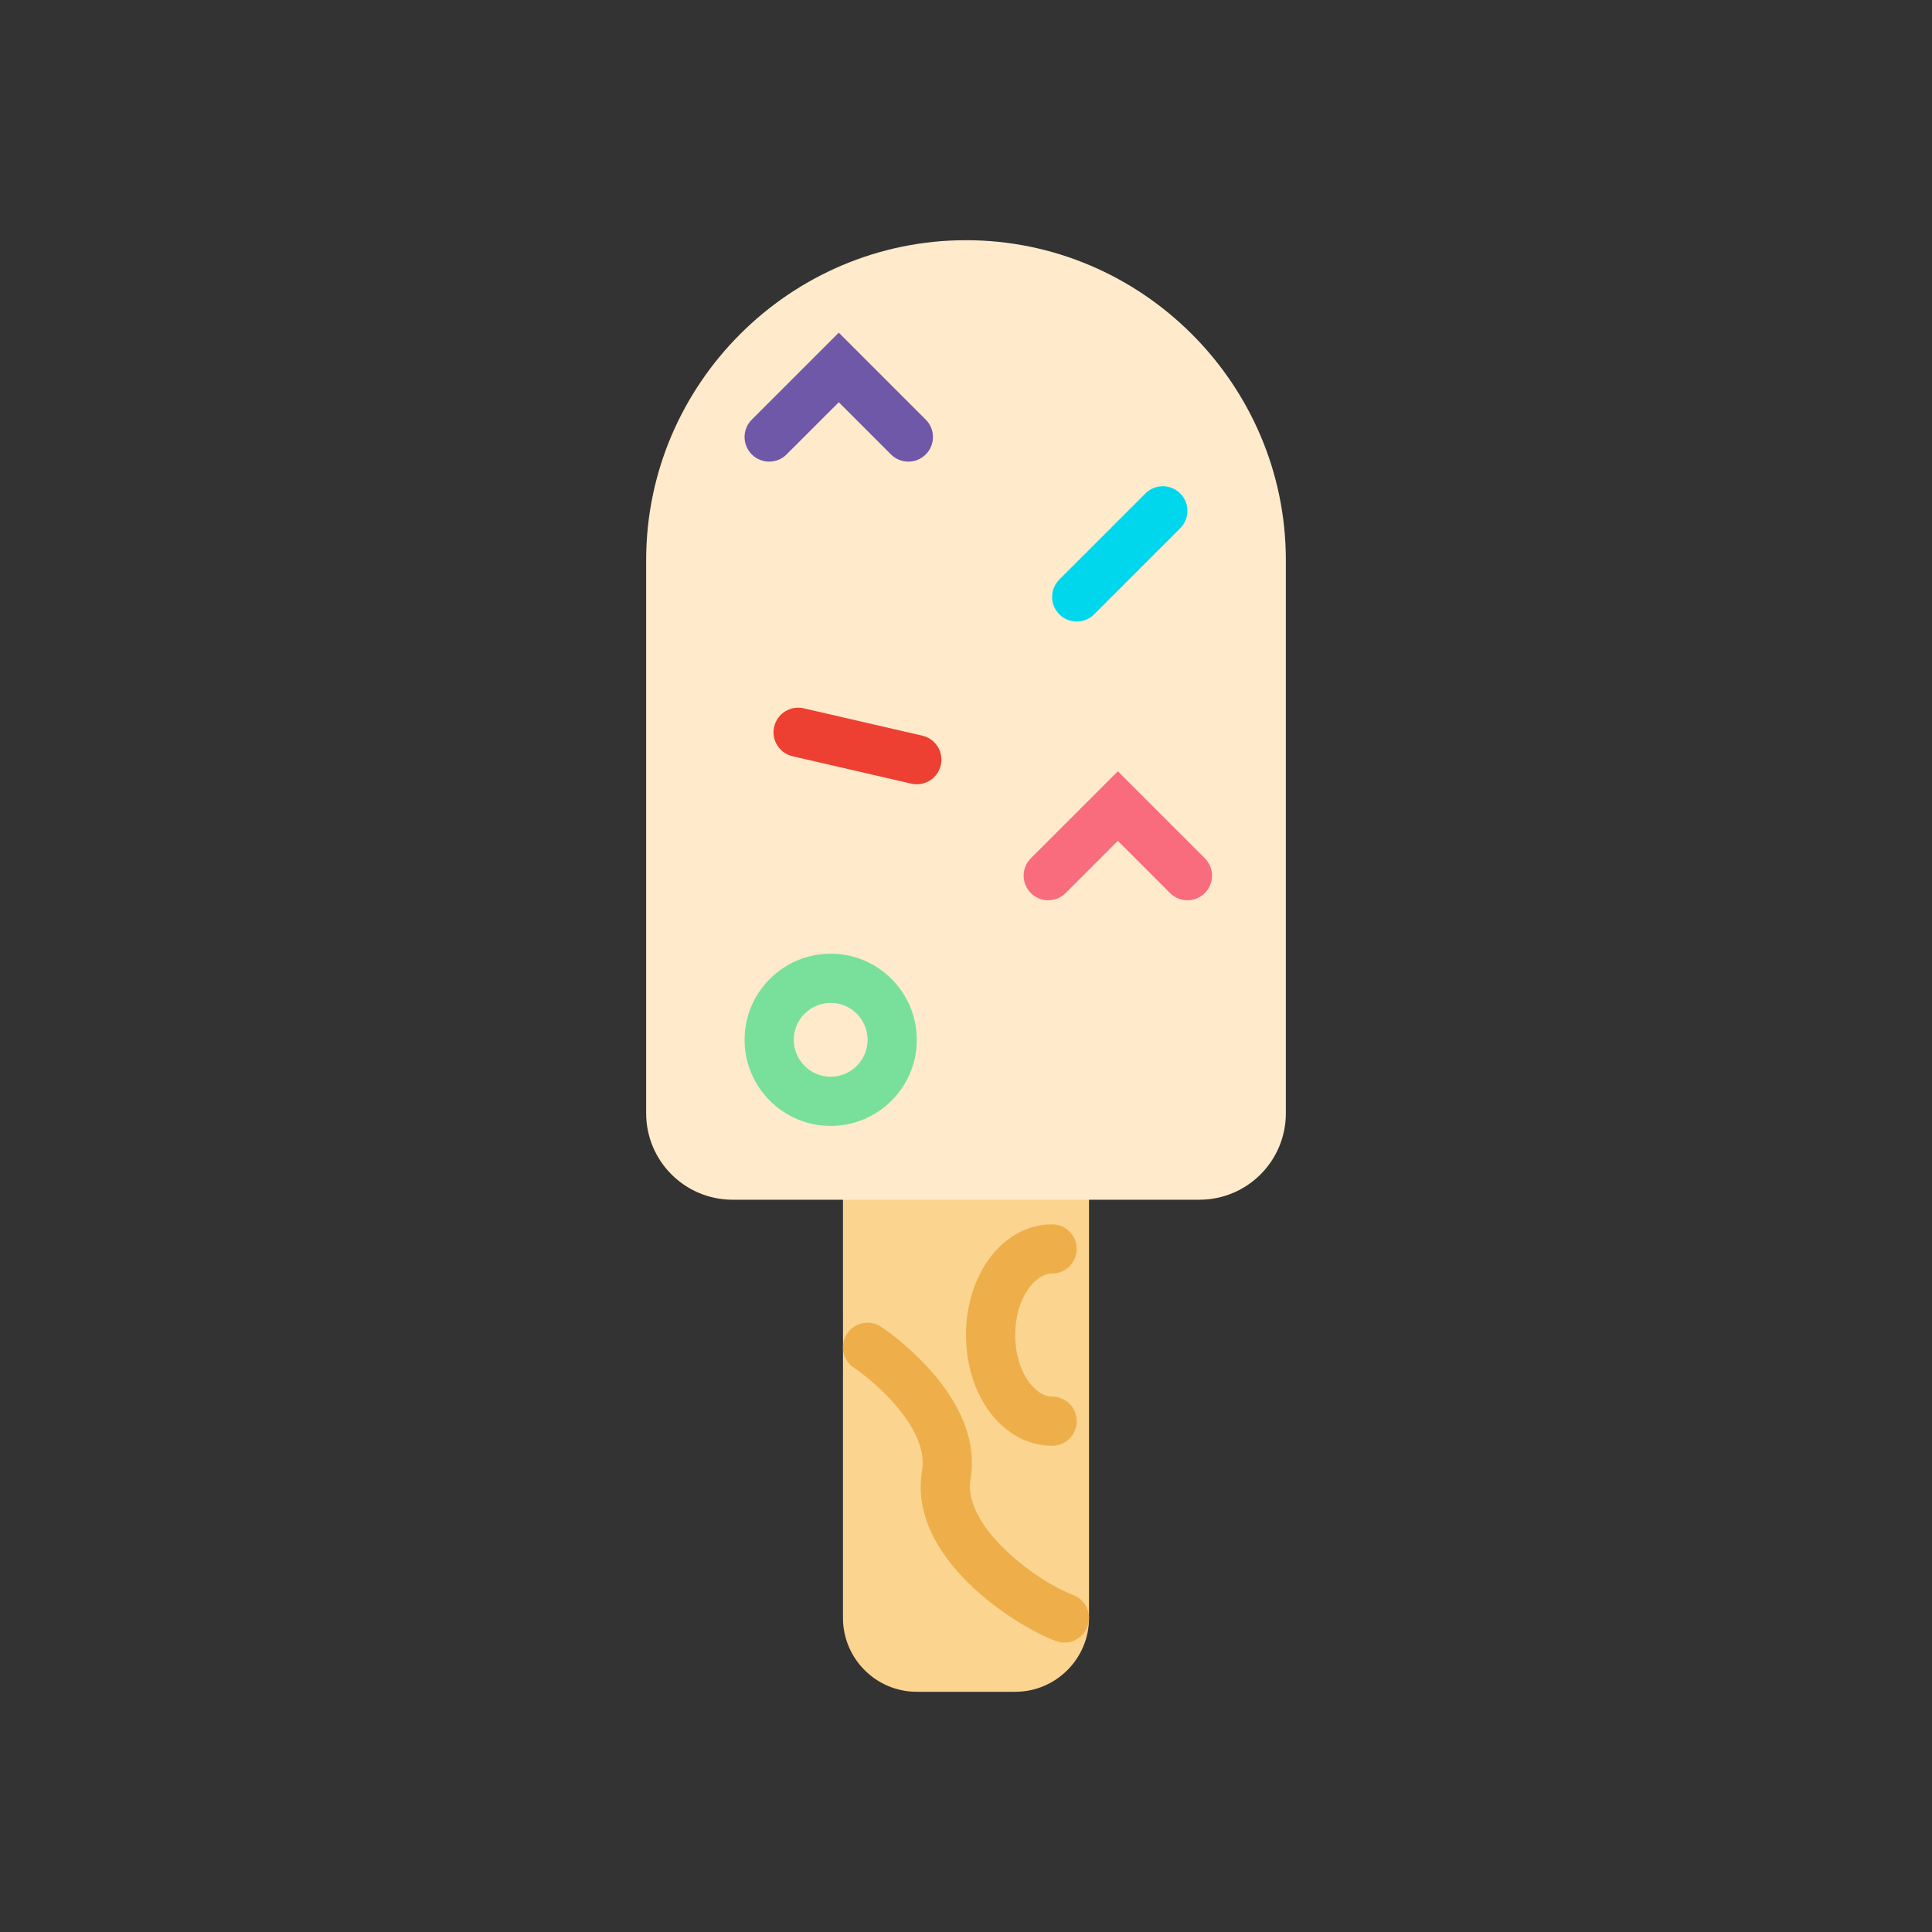 <?xml version="1.0" encoding="utf-8"?>
<!-- Generator: Adobe Illustrator 16.0.0, SVG Export Plug-In . SVG Version: 6.00 Build 0)  -->
<!DOCTYPE svg PUBLIC "-//W3C//DTD SVG 1.1//EN" "http://www.w3.org/Graphics/SVG/1.1/DTD/svg11.dtd">
<svg version="1.1" id="Capa_1" xmlns="http://www.w3.org/2000/svg" xmlns:xlink="http://www.w3.org/1999/xlink" x="0px" y="0px"
	 width="350px" height="350px" viewBox="0 0 350 350" enable-background="new 0 0 350 350" xml:space="preserve">
<rect x="0" y="0" width="350" height="350" fill="#333333" stroke="none"/>
<g>
	<g>
		<path fill="#FBD490" d="M183.914,302.028h-17.828c-4.903,0-8.915-4.013-8.915-8.915v-75.771h35.657v75.771
			C192.828,298.016,188.817,302.028,183.914,302.028z"/>
		<path fill="#FBD490" d="M183.914,306.484h-17.828c-7.372,0-13.372-5.999-13.372-13.371v-80.228h44.572v80.228
			C197.286,300.485,191.286,306.484,183.914,306.484z M161.629,221.8v71.313c0,2.461,2.001,4.457,4.457,4.457h17.828
			c2.456,0,4.457-1.996,4.457-4.457V221.8H161.629z"/>
	</g>
	<path fill="#EEAF4B" d="M192.828,297.57c-0.512,0-1.033-0.089-1.547-0.276c-7.407-2.736-26.916-15.141-24.241-30.883
		c1.301-7.671-8.718-16.225-12.329-18.613c-2.055-1.358-2.616-4.127-1.257-6.178c1.354-2.059,4.123-2.62,6.177-1.256
		c0.767,0.507,18.733,12.586,16.197,27.535c-1.493,8.808,12.319,18.729,18.546,21.028c2.309,0.852,3.489,3.42,2.634,5.728
		C196.345,296.456,194.642,297.57,192.828,297.57z"/>
	<path fill="#EEAF4B" d="M190.6,261.913c-8.745,0-15.6-8.811-15.6-20.057c0-11.245,6.854-20.057,15.6-20.057
		c2.461,0,4.458,1.992,4.458,4.457s-1.997,4.457-4.458,4.457c-3.16,0-6.686,4.572-6.686,11.143c0,6.569,3.525,11.143,6.686,11.143
		c2.461,0,4.458,1.992,4.458,4.458C195.058,259.922,193.061,261.913,190.6,261.913z"/>
	<path fill="#FFEACB" d="M175,43.515c-31.868,0-57.942,26.074-57.942,57.942v8.723v91.504c0,8.646,7.011,15.657,15.658,15.657h84.57
		c8.646,0,15.658-7.011,15.658-15.657V110.18v-8.723C232.943,69.589,206.868,43.515,175,43.515z"/>
	<path fill="#6F58A8" d="M139.343,83.629c-1.141,0-2.282-0.437-3.151-1.306c-1.743-1.743-1.743-4.56,0-6.302l15.761-15.756
		l15.755,15.756c1.743,1.743,1.743,4.56,0,6.302c-1.742,1.743-4.56,1.743-6.302,0l-9.453-9.454l-9.458,9.454
		C141.625,83.192,140.484,83.629,139.343,83.629z"/>
	<path fill="#F96C7E" d="M215.114,163.09c-1.142,0-2.282-0.437-3.151-1.306l-9.458-9.454l-9.453,9.454
		c-1.743,1.743-4.56,1.743-6.303,0c-1.742-1.743-1.742-4.56,0-6.302l15.756-15.756l15.761,15.756c1.742,1.743,1.742,4.56,0,6.302
		C217.396,162.654,216.255,163.09,215.114,163.09z"/>
	<path fill="#ED3F32" d="M166.09,142.075c-0.334,0-0.669-0.036-1.007-0.111l-21.497-4.961c-2.398-0.552-3.896-2.946-3.343-5.344
		c0.557-2.402,2.959-3.896,5.349-3.343l21.496,4.96c2.398,0.553,3.896,2.946,3.343,5.344
		C169.955,140.685,168.118,142.075,166.09,142.075z"/>
	<path fill="#79E09B" d="M150.486,203.972c-8.602,0-15.6-6.998-15.6-15.601c0-8.602,6.998-15.6,15.6-15.6
		c8.603,0,15.6,6.998,15.6,15.6C166.086,196.974,159.088,203.972,150.486,203.972z M150.486,181.686c-3.686,0-6.686,3-6.686,6.686
		c0,3.687,3,6.687,6.686,6.687s6.686-3,6.686-6.687C157.171,184.686,154.172,181.686,150.486,181.686z"/>
	<path fill="#00D7EC" d="M195.058,112.601c-1.142,0-2.282-0.437-3.151-1.306c-1.743-1.743-1.743-4.56,0-6.302l15.6-15.6
		c1.742-1.743,4.56-1.743,6.303,0c1.742,1.743,1.742,4.56,0,6.303l-15.601,15.6C197.339,112.164,196.197,112.601,195.058,112.601z"
		/>
</g>
</svg>
